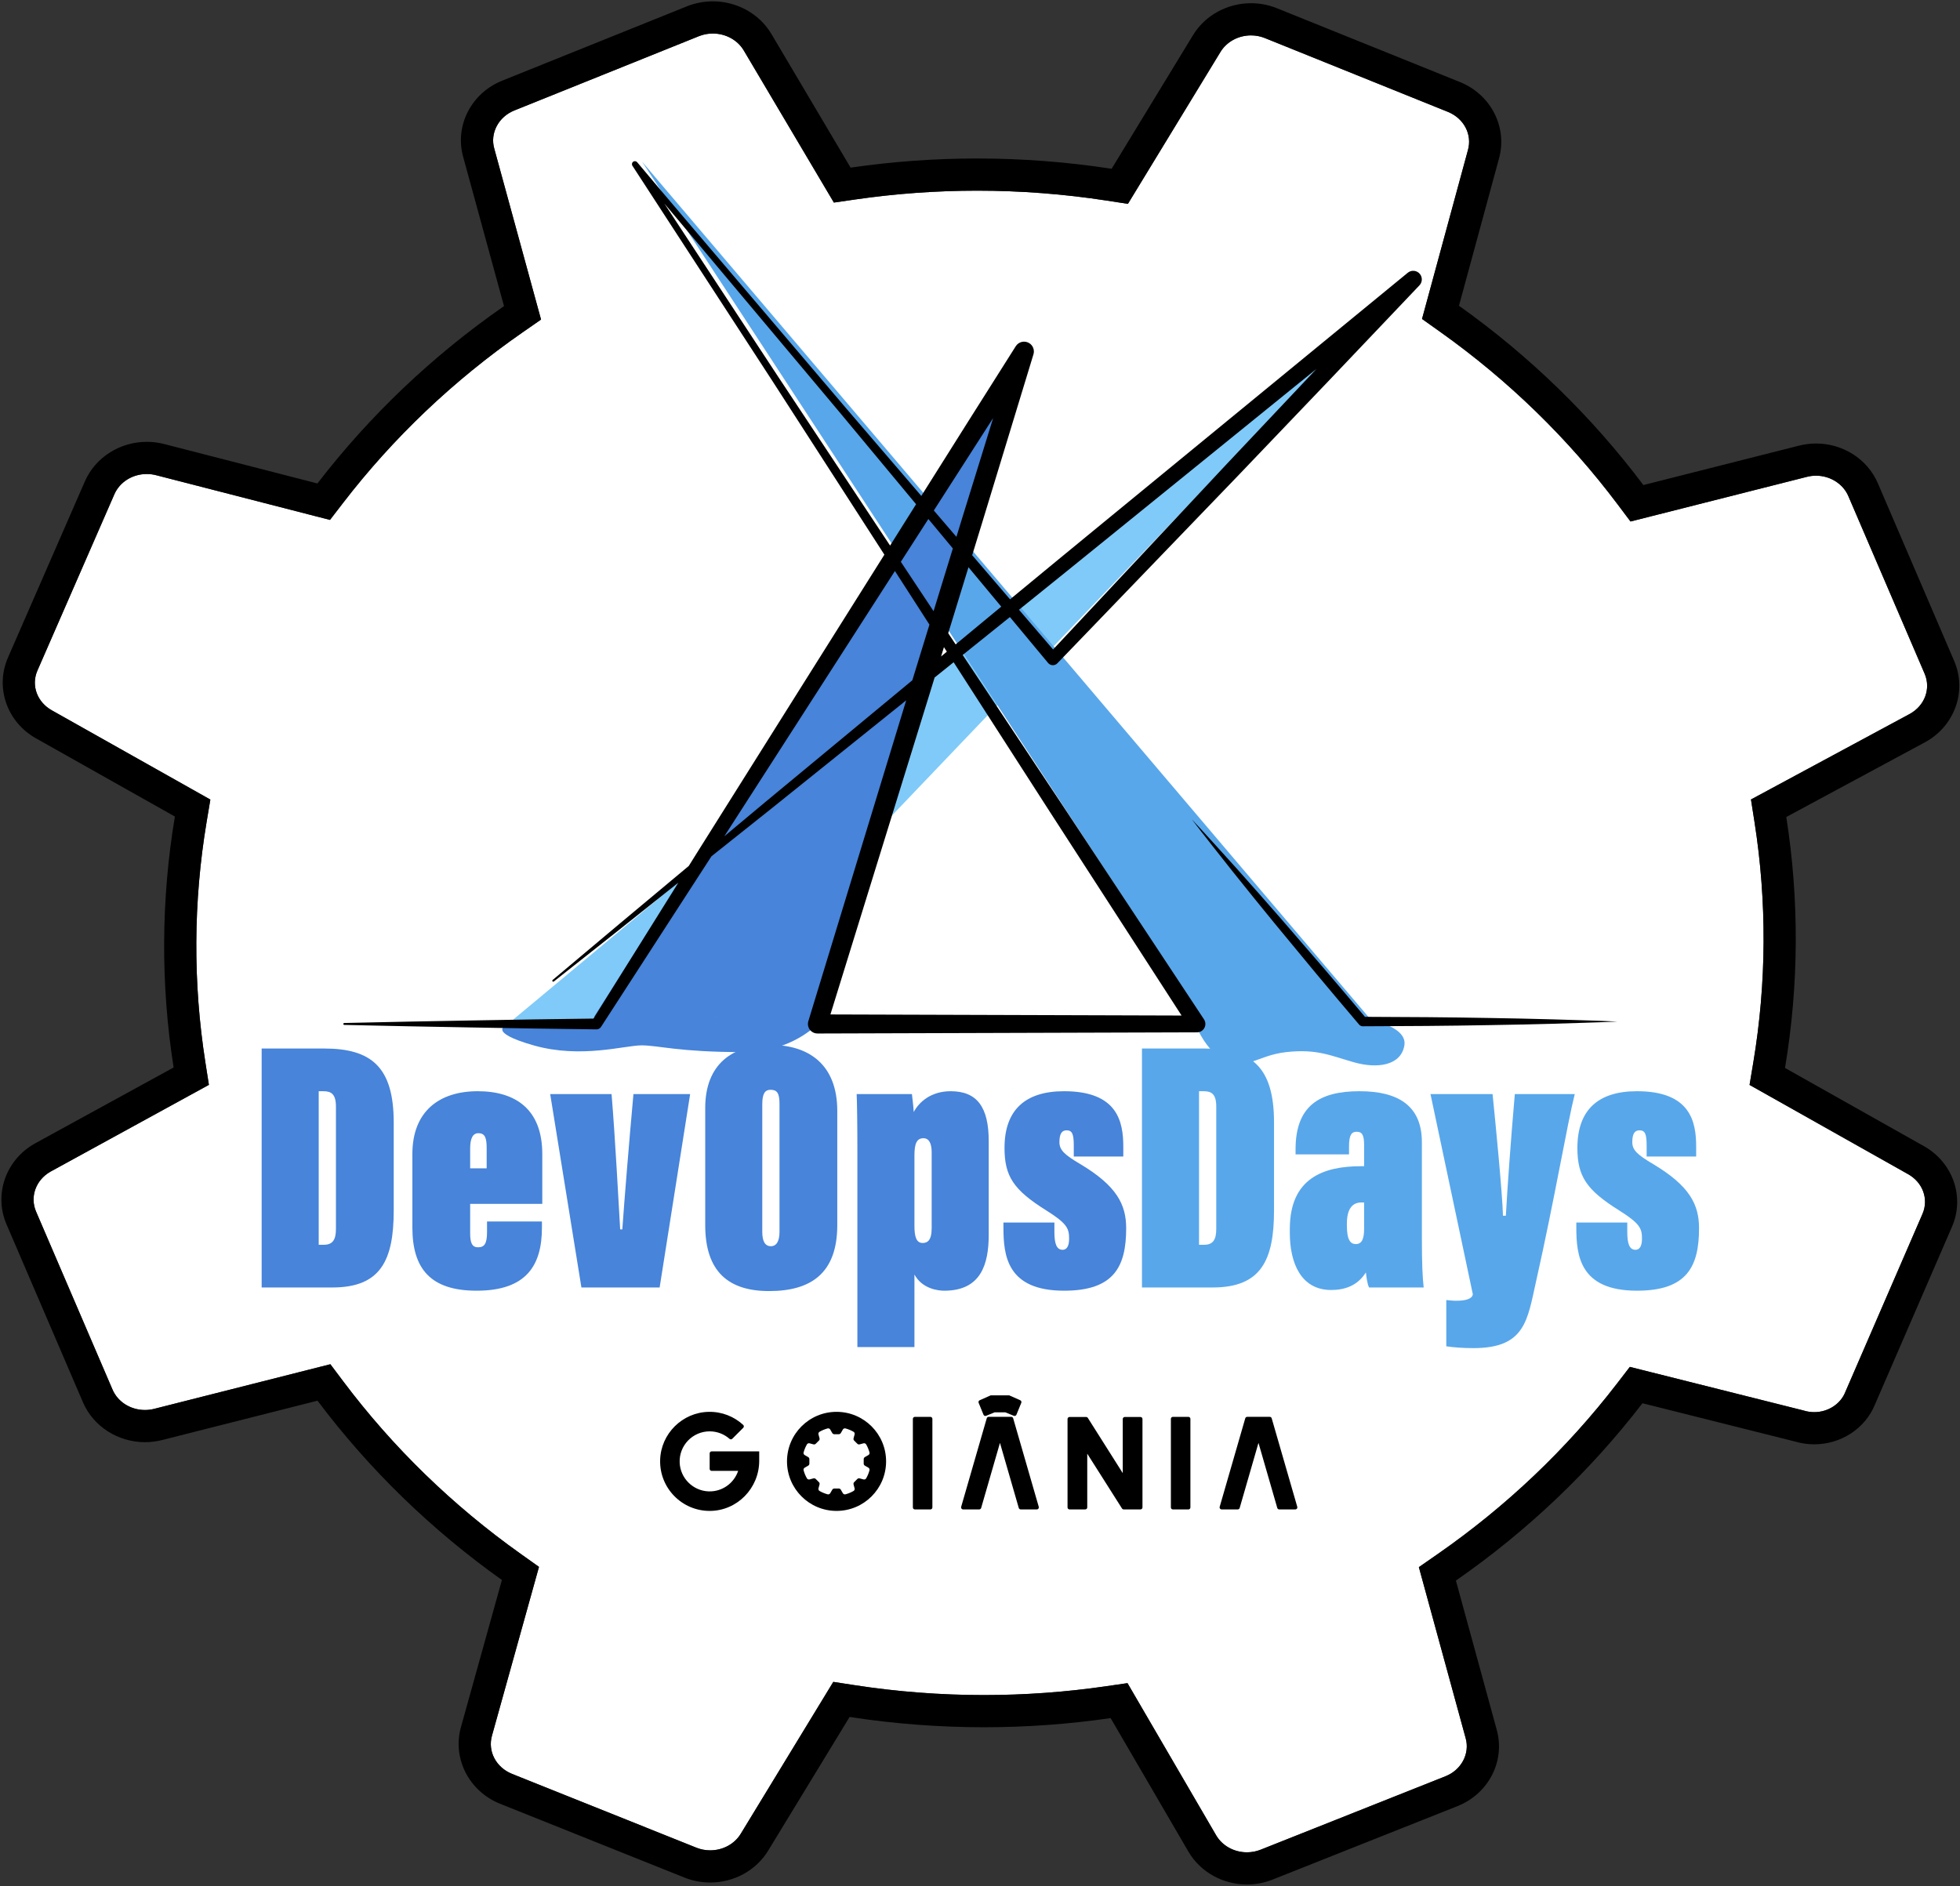 <svg width="933" height="898" viewBox="0 0 933 898" fill="none" xmlns="http://www.w3.org/2000/svg">
<rect x="0" y="0" width="933" height="898" fill="#333333" stroke="none"/>
<path d="M339.314 15.958C345.44 15.958 351.088 19.05 354.034 23.995L391.716 87.617L396.946 96.445L407.099 94.97C426.266 92.187 445.811 90.775 465.191 90.777C485.768 90.777 506.5 92.366 526.811 95.498L536.914 97.057L542.231 88.327L580.804 24.999L580.846 24.931L580.886 24.863C583.826 19.921 589.43 16.851 595.51 16.851C597.767 16.851 599.974 17.275 602.007 18.085L689.236 53.265C696.884 56.374 700.886 64.053 698.748 71.525L698.72 71.622L698.694 71.719L679.715 141.541L676.912 151.85L685.618 158.042C718.032 181.101 746.432 208.721 770.028 240.134L776.154 248.289L786.039 245.785L859.736 227.121L859.828 227.097L859.92 227.073C861.415 226.674 862.951 226.473 864.486 226.473C871.204 226.473 877.375 230.373 879.864 236.234L916.206 320.85C919.179 327.953 916.218 335.93 909.155 339.858L843.046 375.483L833.499 380.627L835.178 391.341C841.139 429.383 840.943 467.935 834.594 505.925L832.822 516.526L842.187 521.799L908.03 558.873L908.096 558.91L908.164 558.947C915.267 562.853 918.202 570.839 915.155 577.91L878.531 662.437L878.45 662.623L878.374 662.811C876.087 668.497 870.155 672.317 863.614 672.317C861.992 672.317 860.376 672.081 858.81 671.617L858.499 671.523L858.184 671.445L785.582 653.215L775.836 650.769L769.71 658.733C745.73 689.897 716.995 717.217 684.302 739.93L675.408 746.11L678.266 756.555L697.651 827.418L697.67 827.482L697.687 827.546C699.762 834.874 695.647 842.659 688.124 845.653L600.086 880.639C598.003 881.461 595.811 881.878 593.574 881.878C587.483 881.878 581.882 878.802 578.95 873.849L541.916 810.274L536.711 801.339L526.476 802.825C507.311 805.607 487.767 807.018 468.384 807.018C447.811 807.018 427.079 805.43 406.766 802.297L396.663 800.738L391.346 809.467L352.772 872.795L352.731 872.863L352.69 872.931C349.75 877.874 344.146 880.943 338.066 880.943C335.81 880.943 333.603 880.521 331.535 879.697L243.699 844.525C236.063 841.41 232.072 833.738 234.207 826.273L234.222 826.221L234.236 826.17L253.682 756.347L256.566 745.987L247.803 739.753C215.39 716.695 186.99 689.075 163.392 657.661L157.267 649.507L147.382 652.011L73.686 670.675L73.624 670.691L73.564 670.706C72.078 671.095 70.551 671.294 69.027 671.294C62.171 671.294 56.098 667.471 53.556 661.562L17.184 576.87C14.158 569.837 17.006 561.855 23.954 557.855L90.002 521.666L99.442 516.494L97.775 505.859C91.814 467.815 92.01 429.263 98.359 391.275L100.131 380.674L90.766 375.401L24.922 338.327L24.855 338.29L24.788 338.253C17.686 334.346 14.751 326.361 17.782 319.327L54.418 235.377C56.979 229.483 63.052 225.675 69.888 225.675C71.448 225.675 73.01 225.882 74.528 226.29L74.607 226.311L74.686 226.331L147.288 245.007L157.082 247.527L163.247 239.514C187.227 208.349 215.963 181.03 248.656 158.315L257.55 152.135L254.691 141.691L235.306 70.829L235.288 70.763L235.27 70.698C233.195 63.371 237.31 55.586 244.895 52.567L332.875 17.157C334.938 16.361 337.104 15.958 339.314 15.958Z" fill="white"/>
<path d="M151.714 592.635H154.108C158.378 592.635 159.914 590.245 159.914 585.119V526.87C159.914 520.89 157.693 519.523 153.936 519.523H151.714V592.635ZM124.554 499.195H154.277C176.656 499.195 187.418 507.907 187.418 534.385V576.237C187.418 599.982 181.268 612.963 158.206 612.963H124.554V499.195Z" fill="#4784DA"/>
<path d="M231.663 556.251V546.855C231.663 542.243 231.15 539.51 227.735 539.51C225.002 539.51 223.806 542.074 223.806 546.855V556.251H231.663ZM223.806 573.163V587.17C223.806 591.952 224.83 593.832 227.563 593.832C230.467 593.832 231.835 592.294 231.835 586.658V581.534H257.971V584.436C257.971 602.031 250.966 614.5 226.882 614.5C204.845 614.5 196.303 603.911 196.303 584.436V549.418C196.303 529.09 209.115 519.523 227.393 519.523C245.33 519.523 258.141 528.066 258.141 549.418V573.163H223.806Z" fill="#4784DA"/>
<path d="M291.113 520.89C292.821 541.218 294.53 573.674 295.214 585.292H296.238C297.263 570.77 299.483 543.438 301.534 520.89H328.523L314.003 612.964H276.763L261.903 520.89H291.113Z" fill="#4784DA"/>
<path d="M362.859 525.673V586.487C362.859 590.757 364.055 593.32 366.959 593.32C369.521 593.32 371.059 591.099 371.059 586.487V525.503C371.059 520.377 369.862 518.841 366.789 518.841C364.226 518.841 362.859 520.549 362.859 525.673ZM398.561 528.92V583.241C398.561 606.303 385.921 614.672 366.105 614.672C346.973 614.672 335.699 605.619 335.699 583.241V527.552C335.699 506.541 348.682 497.488 366.789 497.488C384.897 497.488 398.561 506.712 398.561 528.92Z" fill="#4784DA"/>
<path d="M443.491 584.778V548.563C443.491 544.463 442.294 541.902 439.562 541.902C436.316 541.902 435.291 544.634 435.291 550.102V583.582C435.291 588.707 436.144 591.781 439.22 591.781C441.439 591.781 443.491 590.586 443.491 584.778ZM435.291 606.815V641.322H408.131V547.367C408.131 535.067 407.959 523.965 407.787 520.89H434.095C434.264 522.769 434.778 526.186 434.95 529.431C437.512 524.649 443.148 519.523 452.544 519.523C465.184 519.523 470.651 527.21 470.651 543.269V587.854C470.651 602.031 466.894 614.501 449.468 614.501C446.564 614.501 439.048 613.646 435.291 606.815Z" fill="#4784DA"/>
<path d="M501.914 582.046V586.487C501.914 592.124 502.94 595.028 505.844 595.028C507.552 595.028 508.92 593.662 508.92 589.731C508.92 584.95 508.065 582.556 497.986 576.236C482.442 566.499 478.17 560.008 478.17 546.514C478.17 528.406 488.078 519.523 506.526 519.523C532.15 519.523 534.713 534.215 534.713 546V550.612H511.138V545.488C511.138 540.023 510.456 538.143 507.724 538.143C505.502 538.143 504.308 539.682 504.308 543.782C504.308 547.539 506.698 549.759 514.214 554.202C531.638 564.62 536.08 573.504 536.08 584.778C536.08 603.056 530.272 614.5 506.526 614.5C479.194 614.5 477.658 597.591 477.658 584.266V582.046H501.914Z" fill="#4784DA"/>
<path d="M774.613 582.046V586.487C774.613 592.124 775.638 595.028 778.542 595.028C780.25 595.028 781.618 593.662 781.618 589.731C781.618 584.95 780.763 582.556 770.685 576.236C755.141 566.499 750.869 560.008 750.869 546.514C750.869 528.406 760.777 519.523 779.225 519.523C804.849 519.523 807.411 534.215 807.411 546V550.612H783.837V545.488C783.837 540.023 783.154 538.143 780.422 538.143C778.201 538.143 777.006 539.682 777.006 543.782C777.006 547.539 779.397 549.759 786.913 554.202C804.337 564.62 808.778 573.504 808.778 584.778C808.778 603.056 802.97 614.5 779.225 614.5C751.893 614.5 750.357 597.591 750.357 584.266V582.046H774.613Z" fill="#58A7EB"/>
<path d="M570.761 592.635H573.154C577.425 592.635 578.961 590.245 578.961 585.119V526.87C578.961 520.89 576.739 519.523 572.982 519.523H570.761V592.635ZM543.601 499.195H573.323C595.702 499.195 606.462 507.907 606.462 534.385V576.237C606.462 599.982 600.314 612.963 577.253 612.963H543.601V499.195Z" fill="#58A7EB"/>
<path d="M649.341 572.478H648.145C643.705 572.478 641.142 575.554 641.142 582.729V583.412C641.142 590.416 642.85 592.294 645.413 592.294C648.317 592.294 649.341 589.732 649.341 585.12V572.478ZM676.844 589.39C676.844 602.202 677.185 608.352 677.698 612.964H651.734C650.88 611.597 650.366 607.497 650.196 605.789C646.096 612.281 639.946 614.16 633.626 614.16C619.446 614.16 613.982 601.518 613.982 587V585.12C613.982 560.862 630.038 555.225 647.976 555.225H649.341V544.977C649.341 540.022 648.145 538.826 645.754 538.826C643.364 538.826 642.166 540.365 642.166 545.83V549.589H616.714V547.196C616.714 526.698 627.818 519.524 647.121 519.524C665.229 519.524 676.844 526.186 676.844 543.781V589.39Z" fill="#58A7EB"/>
<path d="M710.496 520.89C712.035 536.094 715.108 567.697 715.45 578.798H716.816C717.502 566.329 719.038 544.464 721.087 520.89H749.615C746.028 535.068 740.05 570.77 731.166 610.23C727.067 628.509 726.042 641.833 701.443 641.833C696.147 641.833 692.047 641.492 688.462 640.978V618.944C690.339 619.113 691.535 619.285 693.074 619.285C697.686 619.285 700.759 618.43 701.102 616.209L680.943 520.89H710.496Z" fill="#58A7EB"/>
<path d="M534.456 675.575V701.353L517.833 675.066C517.659 674.79 517.355 674.622 517.028 674.622H509.123C508.596 674.622 508.169 675.049 508.169 675.575V717.674C508.169 718.201 508.596 718.627 509.123 718.627H516.6C517.125 718.627 517.552 718.201 517.552 717.674V692.097L534.097 718.185C534.272 718.459 534.575 718.627 534.901 718.627H542.887C543.412 718.627 543.839 718.201 543.839 717.674V675.575C543.839 675.049 543.412 674.622 542.887 674.622H535.409C534.883 674.622 534.456 675.049 534.456 675.575Z" fill="black"/>
<path d="M435.499 718.637H442.884C443.409 718.637 443.836 718.21 443.836 717.684V675.517C443.836 674.99 443.409 674.564 442.884 674.564H435.499C434.972 674.564 434.545 674.99 434.545 675.517V717.684C434.545 718.21 434.972 718.637 435.499 718.637Z" fill="black"/>
<path d="M467.05 717.937L476.003 686.945L484.955 717.937C485.074 718.345 485.446 718.625 485.871 718.625H493.558C494.192 718.625 494.65 718.017 494.474 717.407L482.292 675.242C482.175 674.834 481.802 674.554 481.376 674.554H470.628C470.204 674.554 469.831 674.834 469.712 675.242L457.532 717.407C457.356 718.017 457.812 718.625 458.447 718.625H466.134C466.559 718.625 466.932 718.345 467.05 717.937Z" fill="black"/>
<path d="M558.32 718.638H565.705C566.23 718.638 566.657 718.212 566.657 717.685V675.518C566.657 674.992 566.23 674.565 565.705 674.565H558.32C557.793 674.565 557.366 674.992 557.366 675.518V717.685C557.366 718.212 557.793 718.638 558.32 718.638Z" fill="black"/>
<path d="M590.109 717.937L599.062 686.945L608.014 717.937C608.133 718.345 608.505 718.625 608.93 718.625H616.617C617.251 718.625 617.709 718.017 617.533 717.407L605.351 675.242C605.234 674.834 604.861 674.554 604.435 674.554H593.687C593.263 674.554 592.89 674.834 592.771 675.242L580.591 717.407C580.415 718.017 580.873 718.625 581.506 718.625H589.193C589.618 718.625 589.991 718.345 590.109 717.937Z" fill="black"/>
<path d="M337.816 691.944V699.329C337.816 699.854 338.243 700.281 338.769 700.281H351.373C349.427 706.114 343.827 710.276 337.287 710.04C329.907 709.773 323.88 703.812 323.539 696.434C323.159 688.232 329.696 681.462 337.816 681.462C341.436 681.462 344.743 682.808 347.261 685.026C347.643 685.364 348.216 685.356 348.576 684.996L353.804 679.768C354.185 679.385 354.176 678.76 353.779 678.394C349.472 674.432 343.688 672.052 337.347 672.176C324.821 672.42 314.581 682.574 314.241 695.097C313.877 708.441 324.6 719.368 337.868 719.34C350.92 719.312 361.4 708.521 361.4 695.47V690.99H338.769C338.243 690.99 337.816 691.417 337.816 691.944Z" fill="black"/>
<path d="M411.698 697.791L413.376 698.761C413.813 699.013 414.028 699.53 413.896 700.018C413.705 700.718 413.468 701.407 413.182 702.082C412.928 702.682 412.64 703.265 412.318 703.826C412.065 704.267 411.549 704.485 411.057 704.353L409.188 703.853C408.802 703.749 408.39 703.859 408.109 704.142L406.598 705.653C406.316 705.934 406.205 706.346 406.309 706.731L406.809 708.601C406.94 709.093 406.722 709.609 406.282 709.862C405.721 710.183 405.138 710.471 404.538 710.726C403.864 711.011 403.174 711.249 402.474 711.439C401.986 711.571 401.469 711.357 401.216 710.919L400.248 709.242C400.048 708.897 399.678 708.683 399.28 708.683H397.144C396.744 708.683 396.376 708.897 396.176 709.242L395.206 710.919C394.953 711.357 394.437 711.571 393.948 711.439C393.249 711.249 392.56 711.011 391.885 710.726C391.285 710.471 390.702 710.183 390.141 709.862C389.7 709.609 389.482 709.093 389.614 708.601L390.114 706.731C390.218 706.346 390.108 705.934 389.825 705.653L388.314 704.142C388.032 703.859 387.621 703.749 387.236 703.853L385.365 704.353C384.874 704.485 384.357 704.267 384.105 703.826C383.784 703.265 383.496 702.682 383.241 702.082C382.956 701.407 382.718 700.718 382.528 700.018C382.394 699.53 382.609 699.013 383.048 698.761L384.725 697.791C385.07 697.591 385.284 697.223 385.284 696.823V694.687C385.284 694.287 385.07 693.919 384.725 693.719L383.048 692.75C382.609 692.497 382.394 691.981 382.528 691.493C382.718 690.793 382.956 690.103 383.241 689.429C383.496 688.829 383.784 688.246 384.105 687.685C384.357 687.243 384.874 687.026 385.365 687.158L387.236 687.658C387.621 687.762 388.032 687.651 388.314 687.369L389.825 685.858C390.108 685.577 390.218 685.165 390.114 684.779L389.614 682.91C389.482 682.418 389.7 681.901 390.141 681.649C390.702 681.327 391.285 681.039 391.885 680.785C392.56 680.499 393.249 680.262 393.948 680.071C394.437 679.938 394.953 680.154 395.206 680.591L396.176 682.269C396.376 682.614 396.744 682.827 397.144 682.827H399.28C399.678 682.827 400.048 682.614 400.248 682.269L401.216 680.591C401.469 680.154 401.986 679.938 402.474 680.071C403.174 680.262 403.864 680.499 404.538 680.785C405.138 681.039 405.721 681.327 406.282 681.649C406.722 681.901 406.94 682.418 406.809 682.91L406.309 684.779C406.205 685.165 406.316 685.577 406.598 685.858L408.109 687.369C408.39 687.651 408.802 687.762 409.188 687.658L411.057 687.158C411.549 687.026 412.065 687.243 412.318 687.685C412.64 688.246 412.928 688.829 413.182 689.429C413.468 690.103 413.705 690.793 413.896 691.493C414.028 691.981 413.813 692.497 413.376 692.75L411.698 693.719C411.353 693.919 411.14 694.287 411.14 694.687V696.823C411.14 697.223 411.353 697.591 411.698 697.791ZM398.212 672.171C385.186 672.171 374.628 682.73 374.628 695.755C374.628 708.781 385.186 719.339 398.212 719.339C411.237 719.339 421.796 708.781 421.796 695.755C421.796 682.73 411.237 672.171 398.212 672.171Z" fill="black"/>
<path d="M483.843 673.534L486.153 667.886C486.352 667.4 486.119 666.844 485.631 666.645L480.379 664.309H471.627L466.373 666.645C465.887 666.844 465.652 667.4 465.851 667.886L468.163 673.534C468.361 674.022 468.917 674.256 469.404 674.057L473.448 672.409H478.557L482.6 674.057C483.088 674.256 483.644 674.022 483.843 673.534Z" fill="black"/>
<path d="M339.314 0.638C335.279 0.638 331.187 1.371 327.247 2.907L239.175 38.355C224.286 44.279 216.298 59.923 220.528 74.871L239.915 145.734C205.97 169.317 176.014 197.798 151.106 230.171L78.502 211.494C75.636 210.725 72.742 210.355 69.888 210.355C57.264 210.355 45.447 217.58 40.367 229.27L3.74 313.199C-2.425 327.507 3.428 343.99 17.406 351.676L83.248 388.75C76.636 428.31 76.431 468.614 82.639 508.23L16.468 544.487C2.688 552.319 -3.006 568.703 3.11 582.923L39.479 667.607C44.524 679.339 56.363 686.614 69.027 686.614C71.815 686.614 74.642 686.262 77.447 685.527L151.143 666.862C175.658 699.496 205.266 728.294 238.923 752.236L219.478 822.059C215.202 837.01 223.102 852.69 237.95 858.726L325.839 893.918C329.824 895.506 333.975 896.263 338.066 896.263C349.246 896.263 360 890.607 365.856 880.766L404.43 817.438C425.608 820.704 446.998 822.339 468.384 822.339C488.539 822.339 508.69 820.888 528.678 817.986L565.74 881.61C571.574 891.502 582.356 897.198 593.574 897.198C597.634 897.198 601.748 896.452 605.707 894.891L693.783 859.89C708.671 853.966 716.659 838.322 712.428 823.375L693.043 752.512C726.987 728.928 756.943 700.447 781.851 668.075L854.452 686.303C857.494 687.206 860.579 687.636 863.614 687.636C876.135 687.636 887.85 680.308 892.588 668.528L929.212 584C935.379 569.692 929.526 553.211 915.547 545.523L849.704 508.45C856.316 468.89 856.522 428.586 850.314 388.97L916.487 353.31C930.442 345.622 936.347 329.203 930.311 314.872L893.942 230.188C888.952 218.442 877.131 211.152 864.486 211.152C861.667 211.152 858.81 211.514 855.975 212.269L782.278 230.934C757.764 198.299 728.155 169.502 694.499 145.559L713.478 75.738C717.754 60.787 709.854 45.107 695.004 39.072L607.736 3.877C603.751 2.29 599.602 1.531 595.511 1.531C584.331 1.531 573.576 7.187 567.72 17.03L529.147 80.358C507.968 77.09 486.578 75.457 465.191 75.457C445.038 75.455 424.887 76.906 404.898 79.808L367.215 16.189C361.336 6.318 350.543 0.638 339.314 0.638ZM339.314 15.958C345.44 15.958 351.088 19.05 354.034 23.995L391.716 87.617L396.946 96.445L407.099 94.97C426.266 92.187 445.811 90.776 465.191 90.776C485.768 90.776 506.5 92.366 526.811 95.499L536.914 97.056L542.231 88.327L580.804 24.999L580.846 24.931L580.886 24.863C583.826 19.921 589.43 16.851 595.51 16.851C597.767 16.851 599.974 17.275 602.007 18.084L689.236 53.264C696.884 56.374 700.886 64.052 698.748 71.525L698.72 71.622L698.694 71.719L679.715 141.54L676.912 151.85L685.618 158.042C718.032 181.1 746.432 208.72 770.028 240.135L776.154 248.288L786.039 245.784L859.736 227.12L859.828 227.096L859.92 227.072C861.415 226.674 862.951 226.472 864.486 226.472C871.204 226.472 877.375 230.373 879.864 236.234L916.206 320.85C919.179 327.952 916.218 335.931 909.155 339.858L843.046 375.483L833.499 380.627L835.178 391.34C841.139 429.383 840.943 467.935 834.594 505.924L832.822 516.526L842.187 521.799L908.03 558.872L908.096 558.91L908.164 558.947C915.267 562.854 918.202 570.839 915.155 577.91L878.531 662.436L878.45 662.623L878.374 662.811C876.087 668.496 870.155 672.316 863.614 672.316C861.992 672.316 860.376 672.08 858.81 671.616L858.499 671.523L858.184 671.444L785.582 653.215L775.836 650.768L769.71 658.732C745.73 689.896 716.995 717.216 684.302 739.93L675.408 746.11L678.266 756.555L697.651 827.418L697.67 827.482L697.687 827.547C699.762 834.874 695.647 842.659 688.124 845.652L600.086 880.639C598.003 881.46 595.811 881.878 593.574 881.878C587.483 881.878 581.882 878.802 578.95 873.85L541.916 810.275L536.711 801.339L526.476 802.824C507.311 805.607 487.767 807.019 468.384 807.019C447.811 807.019 427.079 805.43 406.766 802.296L396.663 800.738L391.346 809.467L352.772 872.795L352.731 872.863L352.69 872.932C349.75 877.874 344.146 880.943 338.066 880.943C335.81 880.943 333.603 880.52 331.535 879.696L243.699 844.524C236.063 841.41 232.072 833.738 234.207 826.272L234.222 826.222L234.236 826.17L253.682 756.347L256.566 745.987L247.803 739.752C215.39 716.695 186.99 689.075 163.392 657.66L157.267 649.507L147.382 652.011L73.686 670.675L73.624 670.691L73.564 670.706C72.078 671.096 70.551 671.294 69.027 671.294C62.171 671.294 56.098 667.471 53.556 661.562L17.184 576.87C14.158 569.836 17.006 561.855 23.954 557.855L90.002 521.666L99.442 516.494L97.775 505.859C91.814 467.815 92.01 429.264 98.359 391.275L100.131 380.674L90.766 375.4L24.922 338.327L24.855 338.29L24.788 338.252C17.686 334.347 14.751 326.36 17.782 319.327L54.418 235.377C56.979 229.483 63.052 225.675 69.888 225.675C71.448 225.675 73.01 225.882 74.528 226.29L74.607 226.311L74.686 226.331L147.288 245.009L157.082 247.527L163.247 239.514C187.227 208.348 215.963 181.03 248.656 158.315L257.55 152.137L254.691 141.691L235.306 70.829L235.288 70.763L235.27 70.698C233.195 63.371 237.31 55.586 244.895 52.567L332.875 17.157C334.938 16.36 337.104 15.958 339.314 15.958Z" fill="black"/>
<path d="M671.565 129.605L333.107 484.072L287.725 489.657L241.131 488.051L671.565 129.605Z" fill="#7FCAF9"/>
<path d="M653.27 486.359L305.664 77.007L573.229 486.359H653.27Z" fill="#58A7EB"/>
<path d="M649.235 484.838C649.235 484.838 670.122 488.051 668.515 497.691C666.908 507.331 655.662 508.939 644.415 505.724C633.168 502.511 626.742 499.298 612.28 500.904C597.82 502.511 593 510.546 581.754 504.118C570.506 497.691 565.686 478.411 565.686 478.411L649.235 484.838Z" fill="#58A7EB"/>
<path d="M390.279 484.072L486.328 163.908L282.795 484.072H390.279Z" fill="#4784DA"/>
<path d="M472.756 199.054L405.818 417.216L289.656 484.072L472.756 199.054Z" fill="#4784DA"/>
<path d="M241.13 488.051C241.13 488.051 231.49 491.264 253.983 497.691C276.478 504.118 297.365 497.691 305.398 497.691C313.433 497.691 323.073 500.904 353.599 500.904C384.127 500.904 396.522 479.006 396.522 479.006L340.846 484.072L292.545 480.018L281.298 488.051H241.13Z" fill="#4784DA"/>
<path d="M739.6 485.326C729.5 485.057 719.399 484.813 709.299 484.666C689.448 484.307 669.598 484.162 649.746 484.111C643.236 476.313 636.614 468.607 630.039 460.863L609.44 437.01C602.527 429.098 595.58 421.213 588.576 413.379C581.506 405.599 574.524 397.745 567.328 390.073C573.692 398.449 580.272 406.642 586.764 414.91C593.32 423.123 599.936 431.286 606.584 439.422L626.67 463.711C633.432 471.75 640.139 479.837 646.976 487.811L646.996 487.835C647.41 488.311 648.018 488.613 648.696 488.61C668.898 488.563 689.099 488.417 709.299 488.051C719.399 487.906 729.5 487.661 739.6 487.391C749.7 487.051 759.802 486.831 769.902 486.359C759.802 485.886 749.7 485.666 739.6 485.326Z" fill="black"/>
<path d="M395.294 482.976L442.966 328.853L444.898 322.562L453.951 315.292L500.08 387.013L562.458 483.493L395.294 482.976ZM364.354 381.806C357.836 387.262 351.311 392.709 344.786 398.156L388.955 329.486C401.286 310.266 413.64 291.061 425.996 271.856L433.943 284.182L442.431 297.38L434.29 323.874L364.354 381.806ZM370.551 179.556L316.234 96.882C327.771 110.585 339.243 124.342 350.783 138.044L400.336 197.088L436.071 240.064C431.947 246.626 427.82 253.189 423.698 259.753L370.551 179.556ZM450.719 310.265L447.975 312.538L449.334 308.112L450.719 310.265ZM441.919 247.097L453.575 261.114L444.4 290.972L438.09 281.47L428.815 267.474C433.184 260.682 437.552 253.89 441.919 247.097ZM472.768 199.013L458.235 245.952L455.275 255.585L444.519 243.049C453.95 228.38 463.366 213.7 472.768 199.013ZM476.614 288.82C473.096 291.733 469.571 294.638 466.059 297.558L454.91 306.794L451.372 301.469L461.015 270.061L476.614 288.82ZM572.708 219.373L626.638 175.658L584.146 220.705L501.29 309.217L485.06 290.302C514.35 266.749 543.491 243.014 572.708 219.373ZM505.735 383.316L458.258 311.834L470.006 302.398C473.588 299.532 477.158 296.65 480.735 293.777L498.907 315.63C498.975 315.713 499.051 315.794 499.13 315.87C500.312 317.009 502.194 316.973 503.332 315.79L503.363 315.76L589.755 226.03L632.779 181.002L675.682 135.858C677.088 134.381 677.214 132.045 675.886 130.426C674.45 128.677 671.867 128.422 670.118 129.858L568.032 213.641C538.959 237.544 509.81 261.354 480.808 285.346L462.775 264.328L467.539 248.809L491.94 168.712L491.948 168.692C492.544 166.732 491.792 164.537 489.976 163.386C487.796 162.004 484.908 162.65 483.526 164.83C468.483 188.554 453.514 212.325 438.562 236.106L403.09 194.761L353.164 136.032C336.556 116.426 319.803 96.944 303.315 77.237C302.858 76.698 302.054 76.566 301.45 76.965C300.798 77.396 300.619 78.273 301.05 78.925L367.699 181.421L420.982 264.076C408.147 284.508 395.315 304.94 382.455 325.354L331.998 405.666L327.87 412.277C306.232 430.329 284.598 448.382 263.067 466.566C262.88 466.725 262.85 467.005 263.003 467.198C263.159 467.397 263.447 467.432 263.646 467.274C283.452 451.677 303.174 435.976 322.886 420.261L282.499 484.946L253.923 485.332L223.908 485.848C203.898 486.222 183.887 486.552 163.878 487.045C163.635 487.052 163.438 487.246 163.431 487.492C163.424 487.744 163.624 487.953 163.878 487.96C183.887 488.454 203.898 488.782 223.908 489.157L253.923 489.673L283.938 490.077C284.767 490.082 285.598 489.678 286.082 488.93L286.112 488.884L337.646 409.257L338.652 407.692C348.108 400.153 357.567 392.617 367.035 385.093L431.372 333.425L384.79 486.168L384.776 486.209C384.651 486.626 384.584 487.069 384.586 487.526C384.594 490.032 386.631 492.056 389.135 492.049L569.799 491.49H569.828C570.579 491.489 571.338 491.276 572.011 490.83C573.843 489.62 574.347 487.153 573.136 485.321L505.735 383.316Z" fill="black"/>
</svg>
